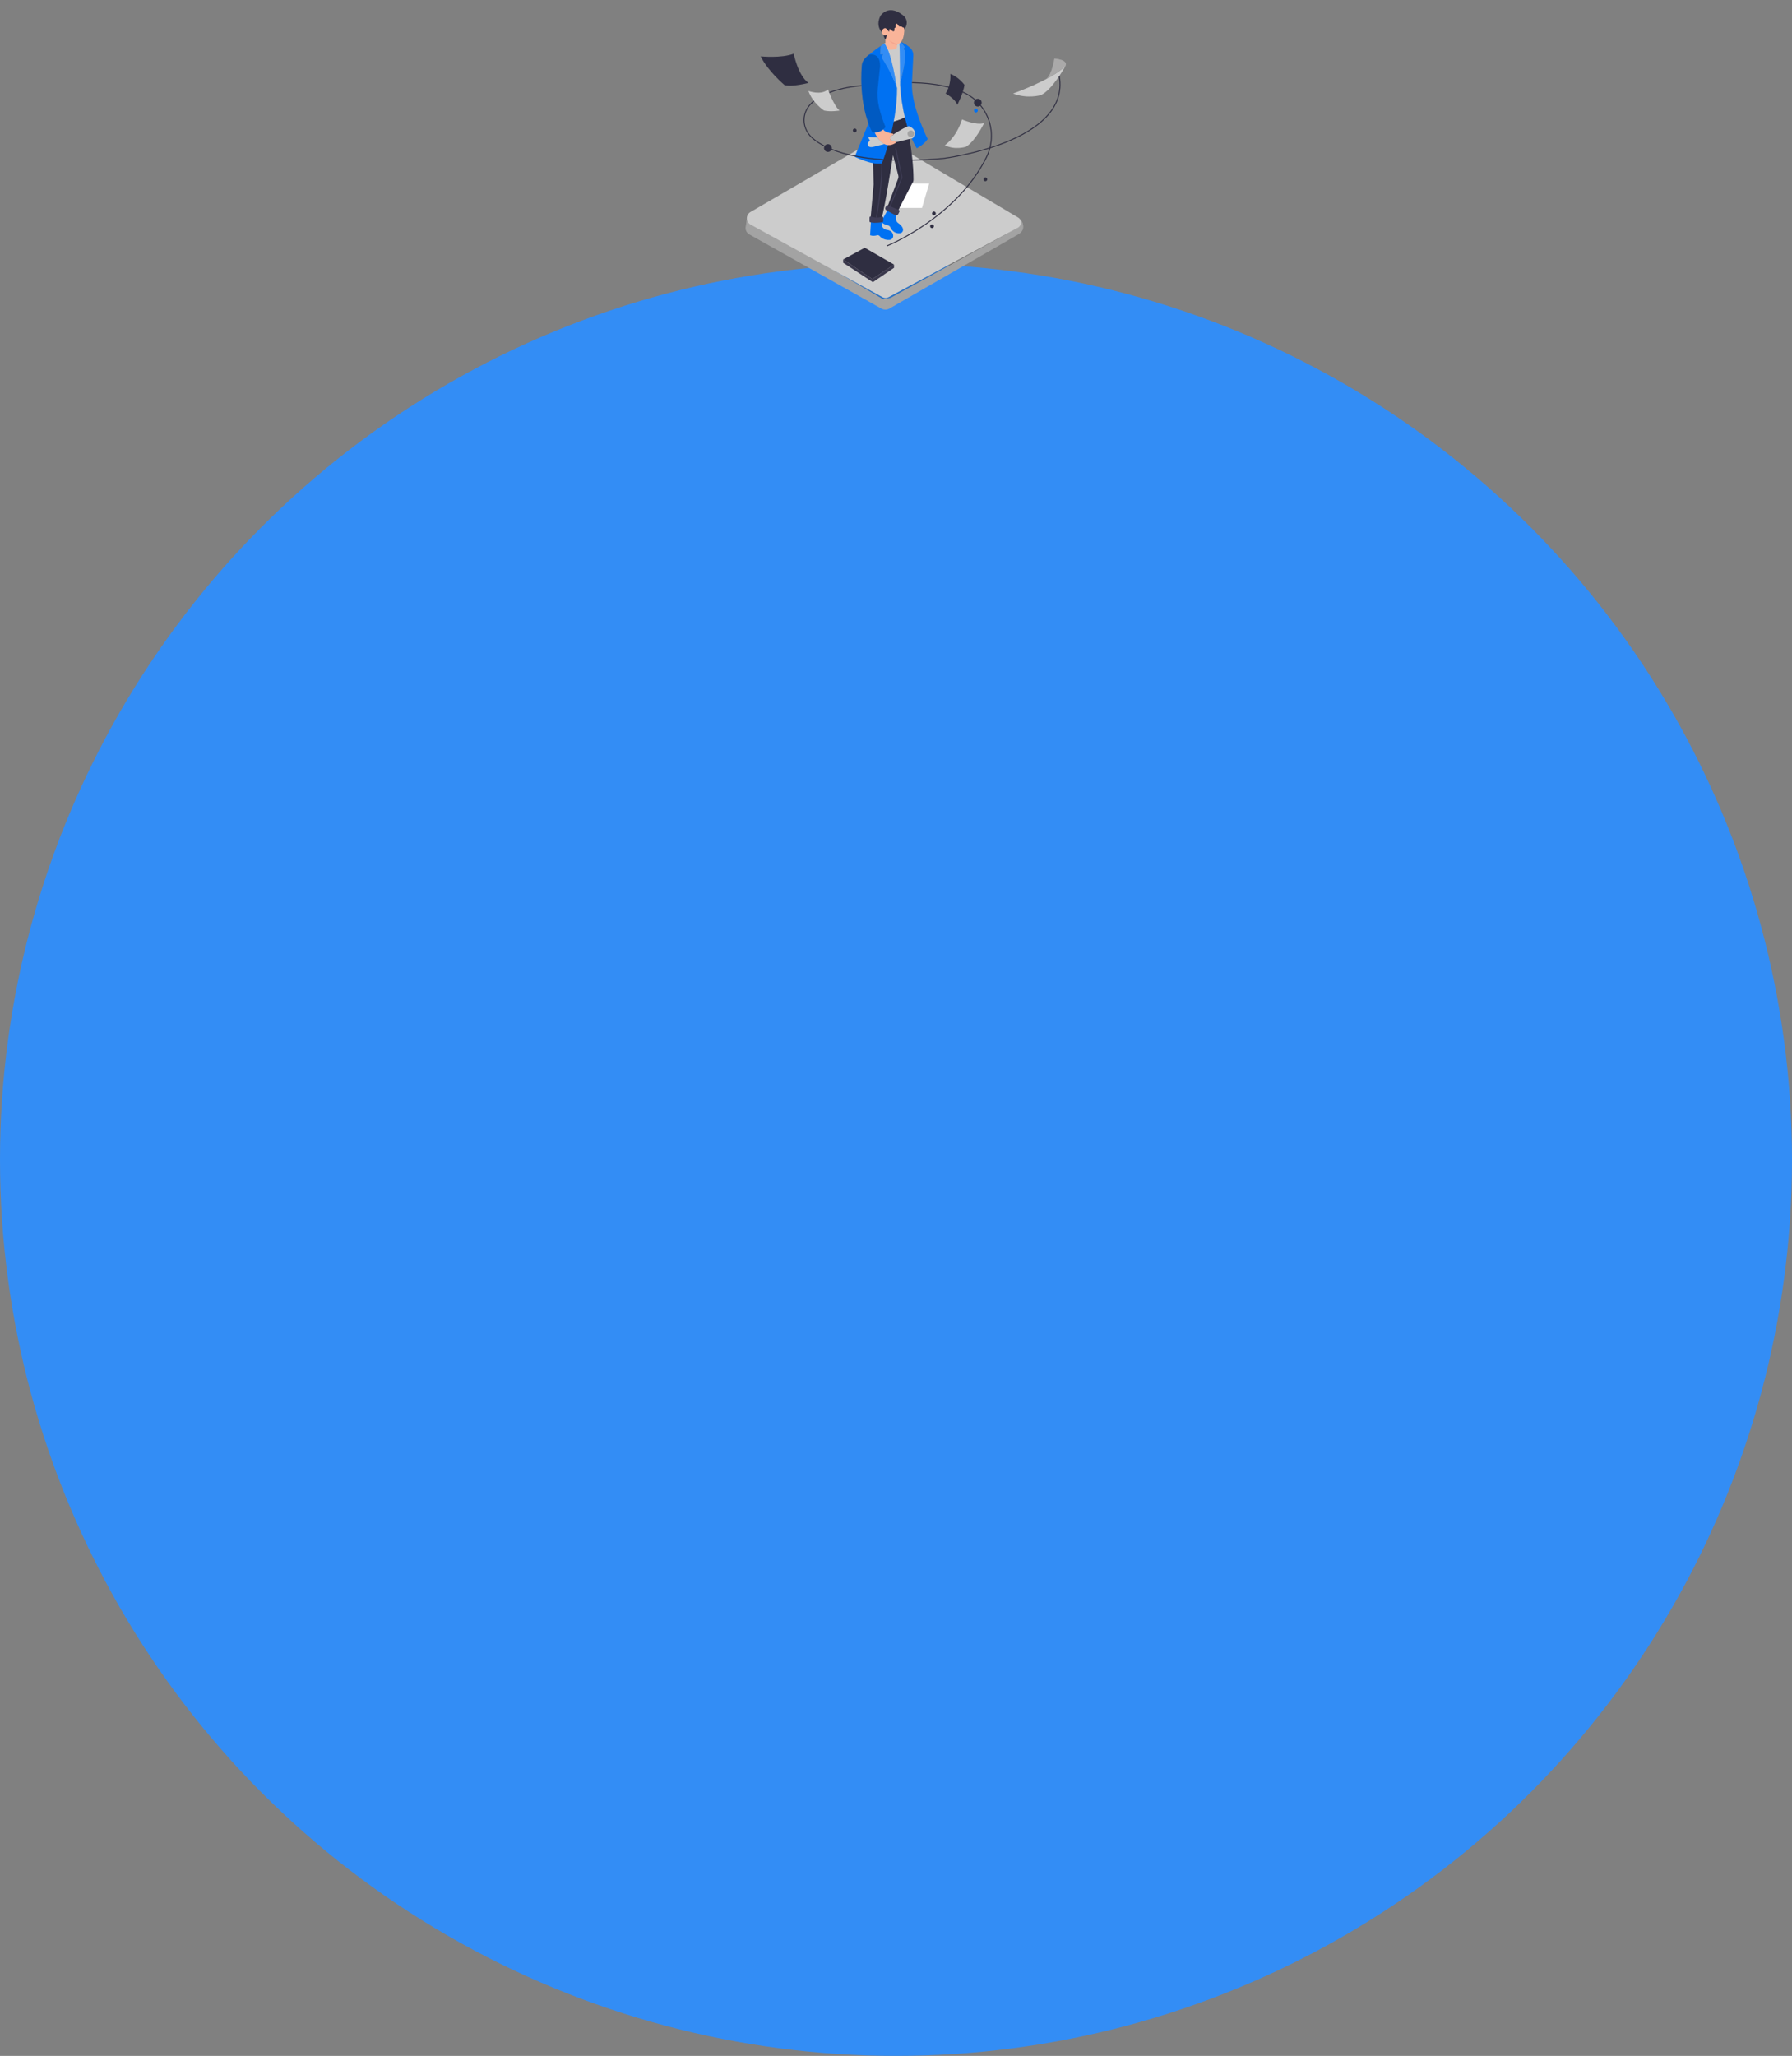 <svg width="1903" height="2183" viewBox="0 0 1903 2183" fill="none" xmlns="http://www.w3.org/2000/svg">
<rect x="0" y="0" width="1903" height="2183" fill="#808080" stroke="none"/>
<g id="bg-resume-mobile">
<circle id="Ellipse 1" cx="951.5" cy="1231.5" r="951.5" fill="#338DF5"/>
<g id="Detailed examination 1">
<path id="Vector" d="M937.789 47.032L939.377 45.882L956.526 44.625L957.279 87.118L962.546 125.229L947.326 129.679L937.789 47.032Z" fill="#CCCCCC"/>
<path id="Vector_2" d="M1081.11 231.021L1081.06 241.658L945.914 316.143L937.882 317.738L793.128 232.405L791.809 241.834C791.755 243.255 792.095 244.663 792.791 245.902C793.487 247.142 794.512 248.165 795.752 248.858L935.976 327.603C937.287 328.336 938.764 328.717 940.265 328.708C941.766 328.7 943.24 328.302 944.541 327.554L1081.11 248.951L1082.66 247.938C1083.93 247.124 1084.96 245.986 1085.65 244.641C1086.34 243.296 1086.65 241.792 1086.57 240.284C1086.36 237.144 1085.16 233.388 1081.11 231.021Z" fill="#CCCCCC"/>
<path id="Vector_3" opacity="0.2" d="M1081.11 231.021L1081.06 241.658L945.914 314.045L937.882 315.639L793.128 232.405L791.809 241.834C791.755 243.255 792.095 244.663 792.791 245.902C793.487 247.142 794.512 248.165 795.752 248.858L935.976 327.603C937.287 328.336 938.764 328.717 940.265 328.708C941.766 328.7 943.24 328.302 944.541 327.554L1081.11 248.951L1082.66 247.938C1083.93 247.124 1084.96 245.986 1085.65 244.641C1086.34 243.296 1086.65 241.792 1086.57 240.284C1086.36 237.144 1085.16 233.388 1081.11 231.021Z" fill="black"/>
<path id="Vector_4" d="M796.821 238.328L937.227 315.605C938.181 316.173 939.271 316.473 940.381 316.473C941.491 316.473 942.581 316.173 943.535 315.605L1081.07 241.751C1082 241.195 1082.77 240.407 1083.31 239.464C1083.85 238.52 1084.13 237.454 1084.14 236.368C1084.14 235.282 1083.86 234.213 1083.33 233.266C1082.8 232.319 1082.03 231.525 1081.11 230.962L938.698 146.451C937.749 145.879 936.665 145.573 935.558 145.564C934.451 145.556 933.362 145.845 932.405 146.402L796.89 225.181C795.742 225.848 794.789 226.804 794.124 227.953C793.459 229.103 793.105 230.406 793.098 231.735C793.092 233.063 793.431 234.37 794.084 235.527C794.738 236.683 795.681 237.649 796.821 238.328Z" fill="#CCCCCC"/>
<path id="Vector_5" d="M924.885 235.745L924.006 249.743C924.006 249.743 926.864 251.25 931.677 249.743C932.233 249.672 932.797 249.761 933.304 250.002C933.811 250.242 934.238 250.622 934.535 251.098C934.535 251.098 937.999 255.304 944.693 254.747C945.59 254.684 946.443 254.33 947.12 253.737C947.797 253.145 948.263 252.347 948.445 251.465C948.704 249.915 948.354 248.325 947.468 247.029C947.468 247.029 946.144 244.642 941.58 244.016C940.263 243.846 939.037 243.247 938.093 242.311C937.15 241.375 936.539 240.154 936.357 238.836C936.233 237.808 936.202 236.77 936.265 235.735L924.885 235.745Z" fill="#0071F2"/>
<path id="Vector_6" d="M924.582 231.069L927.743 195.825L926.165 134.385C926.165 134.385 952.417 130.017 961.441 124.143C961.441 124.143 970.08 161.339 970.07 190.66C970.102 191.574 969.913 192.482 969.518 193.306L953.17 224.74L942.338 219.771L953.727 189.701C954.146 188.591 954.211 187.378 953.912 186.229L948.352 164.826C948.352 164.826 938.883 225.797 936.25 231.094C936.25 231.069 932.859 234.077 924.582 231.069Z" fill="#2F2E41"/>
<path id="Vector_7" d="M930.675 231.02C930.675 231.02 941.732 171.429 933.46 154.261" stroke="#3F3D56" stroke-miterlimit="10"/>
<path id="Vector_8" d="M944.527 220.784L957.396 189.481C957.67 188.812 957.737 188.076 957.587 187.369L951.171 157.431" stroke="#3F3D56" stroke-miterlimit="10"/>
<path id="Vector_9" d="M942.636 223.029C942.636 223.029 936.817 233.05 936.533 234.405C936.533 234.405 934.51 236.816 942.035 239.071C942.758 239.114 943.457 239.345 944.064 239.741C944.671 240.138 945.164 240.685 945.494 241.331C945.494 241.331 948.245 248.516 955.661 247.723C956.142 247.678 956.609 247.538 957.036 247.312C957.462 247.086 957.84 246.778 958.148 246.405C958.456 246.033 958.687 245.603 958.829 245.141C958.97 244.679 959.02 244.194 958.974 243.713C958.889 242.87 958.638 242.053 958.236 241.308C957.833 240.564 957.287 239.906 956.629 239.374C956.629 239.374 956.072 238.357 953.946 236.973C953.206 236.492 952.591 235.842 952.15 235.077C951.709 234.312 951.456 233.453 951.411 232.571C951.286 230.851 951.525 229.125 952.114 227.504L942.636 223.029Z" fill="#0071F2"/>
<path id="Vector_10" d="M907.682 166.46C907.682 166.46 925.76 175.616 936.533 173.488C936.533 173.488 952.818 133.328 952.618 93.369C952.618 93.369 944.8 71.281 936.167 61.039L937.97 57.616H934.755L935.356 48.783C935.356 48.783 915.7 61.431 916.301 67.657L924.573 125.287L907.682 166.46Z" fill="#0071F2"/>
<path id="Vector_11" d="M926.322 140.542C928.953 140.972 931.651 140.677 934.127 139.689C936.604 138.701 938.765 137.056 940.378 134.932C937.482 128.037 935.159 120.914 933.431 113.637C931.886 106.925 931.477 100.001 932.219 93.153L934.364 72.685C934.364 72.685 937.12 56.016 923.102 58.012C923.102 58.012 915.509 62.531 915.206 69.75C915.211 69.775 910.892 109.734 926.322 140.542Z" fill="#0071F2"/>
<path id="Vector_12" opacity="0.2" d="M926.322 140.542C928.953 140.972 931.651 140.677 934.127 139.689C936.604 138.701 938.765 137.056 940.378 134.932C937.482 128.037 935.159 120.914 933.431 113.637C931.886 106.925 931.477 100.001 932.219 93.153L934.364 72.685C934.364 72.685 937.12 56.016 923.102 58.012C923.102 58.012 915.509 62.531 915.206 69.75C915.211 69.775 910.892 109.734 926.322 140.542Z" fill="black"/>
<path id="Vector_13" d="M928.95 140.733C928.95 140.733 936.607 160.811 951.049 151.796C951.193 151.708 951.312 151.583 951.393 151.435C951.474 151.286 951.516 151.119 951.513 150.95C951.514 150.818 951.487 150.688 951.435 150.567C951.384 150.445 951.308 150.336 951.214 150.244C951.119 150.153 951.006 150.082 950.883 150.035C950.76 149.988 950.629 149.967 950.497 149.972C949.618 149.996 948.739 149.928 947.873 149.772C944.453 149.092 944.483 144.171 947.927 143.575H947.947C948.107 143.562 948.265 143.52 948.411 143.452C948.552 143.365 948.663 143.236 948.729 143.084C948.796 142.932 948.815 142.763 948.784 142.6C948.752 142.437 948.672 142.287 948.554 142.17C948.436 142.054 948.286 141.975 948.123 141.946C944.874 141.369 939.04 139.99 937.965 137.432C937.97 137.437 934.755 140.611 928.95 140.733Z" fill="#F9B499"/>
<path id="Vector_14" d="M931.574 145.751L922.506 145.56C922.436 145.559 922.368 145.576 922.307 145.61C922.246 145.643 922.195 145.692 922.158 145.751C922.122 145.81 922.101 145.878 922.099 145.947C922.096 146.017 922.112 146.086 922.144 146.147L924.03 149.674C924.03 149.674 920.522 150.676 921.827 154.242C921.827 154.242 922.428 157.353 927.944 155.797L939.069 153C936.034 151.21 933.466 148.726 931.574 145.751Z" fill="#CCCCCC"/>
<path id="Vector_15" d="M973.475 157.426C973.475 157.426 981.293 153.811 985.114 147.585C985.114 147.585 967.06 111.641 968.463 87.744L969.84 59.044C969.923 57.373 969.618 55.706 968.948 54.173C968.278 52.64 967.263 51.284 965.98 50.211C963.45 48.103 960.069 45.696 956.78 44.625L960.689 49.898L959.336 52.006L960.841 53.659C960.841 53.659 961.539 70.004 956.35 85.739C955.924 87.036 955.745 88.401 955.823 89.764C956.302 98.719 959.033 132.922 973.475 157.426Z" fill="#0071F2"/>
<path id="Vector_16" d="M952.114 91.999C952.114 91.999 947.502 57.714 939.377 45.877L935.366 48.812L934.755 57.626H937.96L936.157 61.049C942.716 70.984 948.156 81.615 952.378 92.748" fill="#0071F2"/>
<path id="Vector_17" opacity="0.2" d="M952.114 91.999C952.114 91.999 947.502 57.714 939.377 45.877L935.366 48.812L934.755 57.626H937.96L936.157 61.049C942.716 70.984 948.156 81.615 952.378 92.748" fill="white"/>
<path id="Vector_18" d="M955.803 87.549C955.803 87.549 955.725 51.507 955.124 46.489L956.78 44.63L960.689 49.903L959.336 52.011L960.841 53.664C960.841 53.664 964.007 58.555 955.803 88.052" fill="#0071F2"/>
<path id="Vector_19" opacity="0.2" d="M955.803 87.549C955.803 87.549 955.725 51.507 955.124 46.489L956.78 44.63L960.689 49.903L959.336 52.011L960.841 53.664C960.841 53.664 964.007 58.555 955.803 88.052" fill="white"/>
<path id="Vector_20" d="M952.618 45.877V50.279C950.111 54.094 942.817 52.573 942.817 52.573C942.162 50.9 940.232 47.193 940.232 47.193L940.398 38.521H943.574L952.618 45.877Z" fill="#F9B499"/>
<path id="Vector_21" d="M807.79 59.836C807.79 59.836 829.855 62.042 842.895 57.024C842.895 57.024 847.293 79.914 858.53 88.047C858.53 88.047 841.478 92.567 833.153 90.356C833.163 90.356 815.412 75.497 807.79 59.836Z" fill="#2F2E41"/>
<path id="Vector_22" d="M895.448 275.494L926.336 296.378L949.407 280.918L918.314 263.046L895.448 275.494Z" fill="#2F2E41"/>
<path id="Vector_23" d="M895.448 279.011V275.494L926.336 296.379L949.407 280.918V284.327L926.942 299.592L895.448 279.011Z" fill="#3F3D56"/>
<path id="Vector_24" opacity="0.2" d="M895.448 279.011V275.494L926.336 296.379L949.407 280.918V284.327L926.942 299.592L895.448 279.011Z" fill="#231F20"/>
<path id="Vector_25" d="M955.227 220.784H979.094L986.716 194.974H968.653L955.227 220.784Z" fill="white"/>
<path id="Vector_26" d="M1075.84 99.287C1075.84 99.287 1114.86 85.641 1131.14 70.547C1131.14 70.547 1117.5 95.54 1105.29 101.013C1105.27 101.023 1090.93 105.273 1075.84 99.287Z" fill="#CCCCCC"/>
<path id="Vector_27" d="M1131.17 70.557C1135.56 63.25 1119.68 62.169 1119.68 62.169C1119.68 62.169 1117.56 77.894 1111.32 83.807C1111.3 83.807 1124.92 76.069 1131.17 70.557Z" fill="#CCCCCC"/>
<path id="Vector_28" opacity="0.2" d="M1131.17 70.557C1135.56 63.25 1119.68 62.169 1119.68 62.169C1119.68 62.169 1117.56 77.894 1111.32 83.807C1111.3 83.807 1124.92 76.069 1131.17 70.557Z" fill="#231F20"/>
<path id="Vector_29" d="M941.595 261.237C941.595 261.237 1015.33 231.744 1047.43 167.193C1060.14 141.604 1049.65 110.585 1023.81 98.411C1011.08 92.41 993.288 88.209 968.467 87.744" stroke="#2F2E41" stroke-miterlimit="10"/>
<path id="Vector_30" d="M914.649 90.972C914.649 90.972 858.081 94.396 854.03 124.387C852.916 132.624 856.268 140.801 862.454 146.348C875.484 158.018 910.721 176.114 1001.36 168.274C1001.36 168.274 1137.3 151.757 1124.89 80.726" stroke="#2F2E41" stroke-miterlimit="10"/>
<path id="Vector_31" d="M879.222 161.339C881.505 161.339 883.355 159.486 883.355 157.201C883.355 154.916 881.505 153.063 879.222 153.063C876.939 153.063 875.088 154.916 875.088 157.201C875.088 159.486 876.939 161.339 879.222 161.339Z" fill="#2F2E41"/>
<path id="Vector_32" d="M907.682 140.484C908.791 140.484 909.69 139.584 909.69 138.473C909.69 137.363 908.791 136.463 907.682 136.463C906.573 136.463 905.674 137.363 905.674 138.473C905.674 139.584 906.573 140.484 907.682 140.484Z" fill="#2F2E41"/>
<path id="Vector_33" d="M989.755 242.265C990.864 242.265 991.763 241.365 991.763 240.255C991.763 239.145 990.864 238.245 989.755 238.245C988.646 238.245 987.747 239.145 987.747 240.255C987.747 241.365 988.646 242.265 989.755 242.265Z" fill="#2F2E41"/>
<path id="Vector_34" d="M991.763 228.648C992.872 228.648 993.771 227.748 993.771 226.638C993.771 225.528 992.872 224.628 991.763 224.628C990.654 224.628 989.755 225.528 989.755 226.638C989.755 227.748 990.654 228.648 991.763 228.648Z" fill="#2F2E41"/>
<path id="Vector_35" d="M1046.39 192.421C1047.5 192.421 1048.4 191.521 1048.4 190.411C1048.4 189.3 1047.5 188.4 1046.39 188.4C1045.28 188.4 1044.38 189.3 1044.38 190.411C1044.38 191.521 1045.28 192.421 1046.39 192.421Z" fill="#2F2E41"/>
<path id="Vector_36" d="M1036.36 119.403C1037.47 119.403 1038.37 118.503 1038.37 117.393C1038.37 116.283 1037.47 115.383 1036.36 115.383C1035.25 115.383 1034.35 116.283 1034.35 117.393C1034.35 118.503 1035.25 119.403 1036.36 119.403Z" fill="#0071F2"/>
<path id="Vector_37" d="M923.381 230.937V235.046C923.377 235.258 923.442 235.467 923.568 235.639C923.693 235.811 923.871 235.938 924.074 235.999C925.54 236.439 929.385 237.163 937.134 235.877C937.368 235.843 937.582 235.725 937.735 235.545C937.889 235.365 937.972 235.135 937.97 234.899V231.133C937.976 230.971 937.942 230.81 937.87 230.665C937.799 230.519 937.692 230.394 937.561 230.3C937.429 230.206 937.276 230.146 937.115 230.126C936.955 230.105 936.792 230.125 936.641 230.184C934.686 230.903 930.631 231.778 924.67 229.988C924.522 229.944 924.365 229.934 924.212 229.96C924.059 229.987 923.914 230.048 923.789 230.14C923.664 230.233 923.562 230.352 923.491 230.491C923.42 230.629 923.382 230.782 923.381 230.937Z" fill="#3F3D56"/>
<path id="Vector_38" d="M942.978 218.074C942.82 217.982 942.645 217.923 942.463 217.9C942.282 217.878 942.098 217.894 941.923 217.945C941.747 217.997 941.584 218.084 941.444 218.202C941.304 218.319 941.189 218.463 941.106 218.627L940.33 220.202C940.053 220.769 940.007 221.421 940.2 222.022C940.393 222.622 940.811 223.125 941.365 223.425L950.619 228.35C950.91 228.502 951.229 228.594 951.556 228.621C951.884 228.647 952.213 228.607 952.525 228.503C952.836 228.398 953.123 228.233 953.369 228.015C953.615 227.797 953.815 227.532 953.956 227.235L955.139 224.711C955.215 224.548 955.258 224.37 955.265 224.19C955.271 224.009 955.241 223.829 955.176 223.661C955.111 223.492 955.013 223.338 954.887 223.209C954.762 223.079 954.611 222.976 954.445 222.906L942.978 218.074Z" fill="#3F3D56"/>
<path id="Vector_39" d="M948.807 142.699C948.807 142.699 963.249 133.225 965.555 134.13C965.555 134.13 974.931 137.383 970.192 145.673C970.008 145.99 969.761 146.267 969.466 146.485C969.171 146.702 968.834 146.857 968.477 146.94L951.513 150.95C951.513 150.95 951.557 149.61 949.754 149.972C949.754 149.972 945.821 150.182 945.357 147.165C945.357 147.165 944.688 144.421 947.952 143.58C948.176 143.56 948.386 143.46 948.543 143.299C948.7 143.137 948.793 142.924 948.807 142.699Z" fill="#CCCCCC"/>
<path id="Vector_40" opacity="0.2" d="M967.29 145.565C969.246 145.565 970.832 143.978 970.832 142.019C970.832 140.061 969.246 138.473 967.29 138.473C965.333 138.473 963.748 140.061 963.748 142.019C963.748 143.978 965.333 145.565 967.29 145.565Z" fill="black"/>
<path id="Vector_41" d="M858.535 96.582C858.535 96.582 872.074 101.659 879.295 94.904C879.295 94.904 885.612 112.845 891.632 117.364C891.632 117.364 882.402 119.012 875.083 117.364C875.088 117.383 862.751 109.23 858.535 96.582Z" fill="#CCCCCC"/>
<path id="Vector_42" d="M1004.17 99.287C1004.17 99.287 1014.4 104.926 1016.6 111.289C1016.6 111.289 1023.02 99.184 1024.22 90.146C1024.22 90.146 1018.01 81.513 1009.18 78.5C1009.18 78.51 1010.39 89.764 1004.17 99.287Z" fill="#2F2E41"/>
<path id="Vector_43" d="M1003.37 154.164C1003.37 154.164 1015.2 146.734 1021.62 126.857C1021.62 126.857 1036.86 133.484 1045.07 130.672C1045.07 130.672 1035.85 149.85 1025.82 155.822C1025.83 155.822 1014 159.788 1003.37 154.164Z" fill="#CCCCCC"/>
<path id="Vector_44" d="M1038.37 113.148C1040.65 113.148 1042.5 111.295 1042.5 109.01C1042.5 106.725 1040.65 104.872 1038.37 104.872C1036.09 104.872 1034.24 106.725 1034.24 109.01C1034.24 111.295 1036.09 113.148 1038.37 113.148Z" fill="#2F2E41"/>
<path id="Vector_45" d="M952.618 48.122V46.489C952.618 46.489 947.512 44.391 943.764 42.551C943.764 42.551 946.163 46.239 952.618 48.122Z" fill="#F4A48E"/>
<path id="Vector_46" d="M941.263 39.553C942.044 43.07 951.313 46.224 951.313 46.224C951.313 46.224 960.161 49.937 960.41 29.434L954.22 22.586C954.22 22.586 940.481 22.895 940.232 23.794C939.983 24.694 939.743 33.787 939.743 33.787L941.263 39.553Z" fill="#F9B499"/>
<path id="Vector_47" d="M939.279 30.016C939.279 30.016 940.481 29.111 944.092 33.782L944.497 31.068C944.507 31.005 944.533 30.945 944.573 30.895C944.613 30.846 944.666 30.808 944.725 30.785C944.785 30.762 944.849 30.755 944.912 30.765C944.975 30.776 945.034 30.802 945.083 30.843C946.05 31.673 947.075 32.431 948.152 33.112C948.318 33.212 948.508 33.265 948.702 33.267C948.896 33.27 949.087 33.22 949.255 33.124C949.424 33.028 949.564 32.889 949.661 32.721C949.758 32.553 949.809 32.362 949.808 32.168V29.948L950.331 29.674C950.647 29.511 950.904 29.253 951.066 28.936C951.227 28.619 951.284 28.26 951.23 27.908L951.078 26.901C951.045 26.679 951.059 26.452 951.121 26.236C951.183 26.021 951.291 25.821 951.437 25.651C951.583 25.481 951.764 25.345 951.968 25.251C952.172 25.158 952.393 25.11 952.618 25.11L954.147 27.321C954.388 27.652 954.72 27.906 955.102 28.053C955.485 28.199 955.901 28.232 956.301 28.148C956.646 28.09 956.999 28.117 957.331 28.226C957.663 28.335 957.964 28.523 958.207 28.774C958.604 29.146 959.129 29.351 959.673 29.346C960.406 29.346 959.795 29.879 960.391 31.131C960.391 31.131 967.94 21.662 957.01 14.834C957.01 14.834 944.673 4.896 935.346 16.243C935.346 16.243 928.96 26.118 936.709 34.516L939.279 30.016Z" fill="#2F2E41"/>
<path id="Vector_48" d="M938.268 37.093C938.268 37.093 938.878 40.859 940.222 41.363C940.222 41.363 941.409 41.182 941.59 36.756C941.595 36.756 939.601 38.15 938.268 37.093Z" fill="#2F2E41"/>
<path id="Vector_49" d="M939.728 37.548C941.418 37.548 942.787 35.862 942.787 33.782C942.787 31.702 941.418 30.016 939.728 30.016C938.039 30.016 936.67 31.702 936.67 33.782C936.67 35.862 938.039 37.548 939.728 37.548Z" fill="#F9B499"/>
</g>
</g>
</svg>

